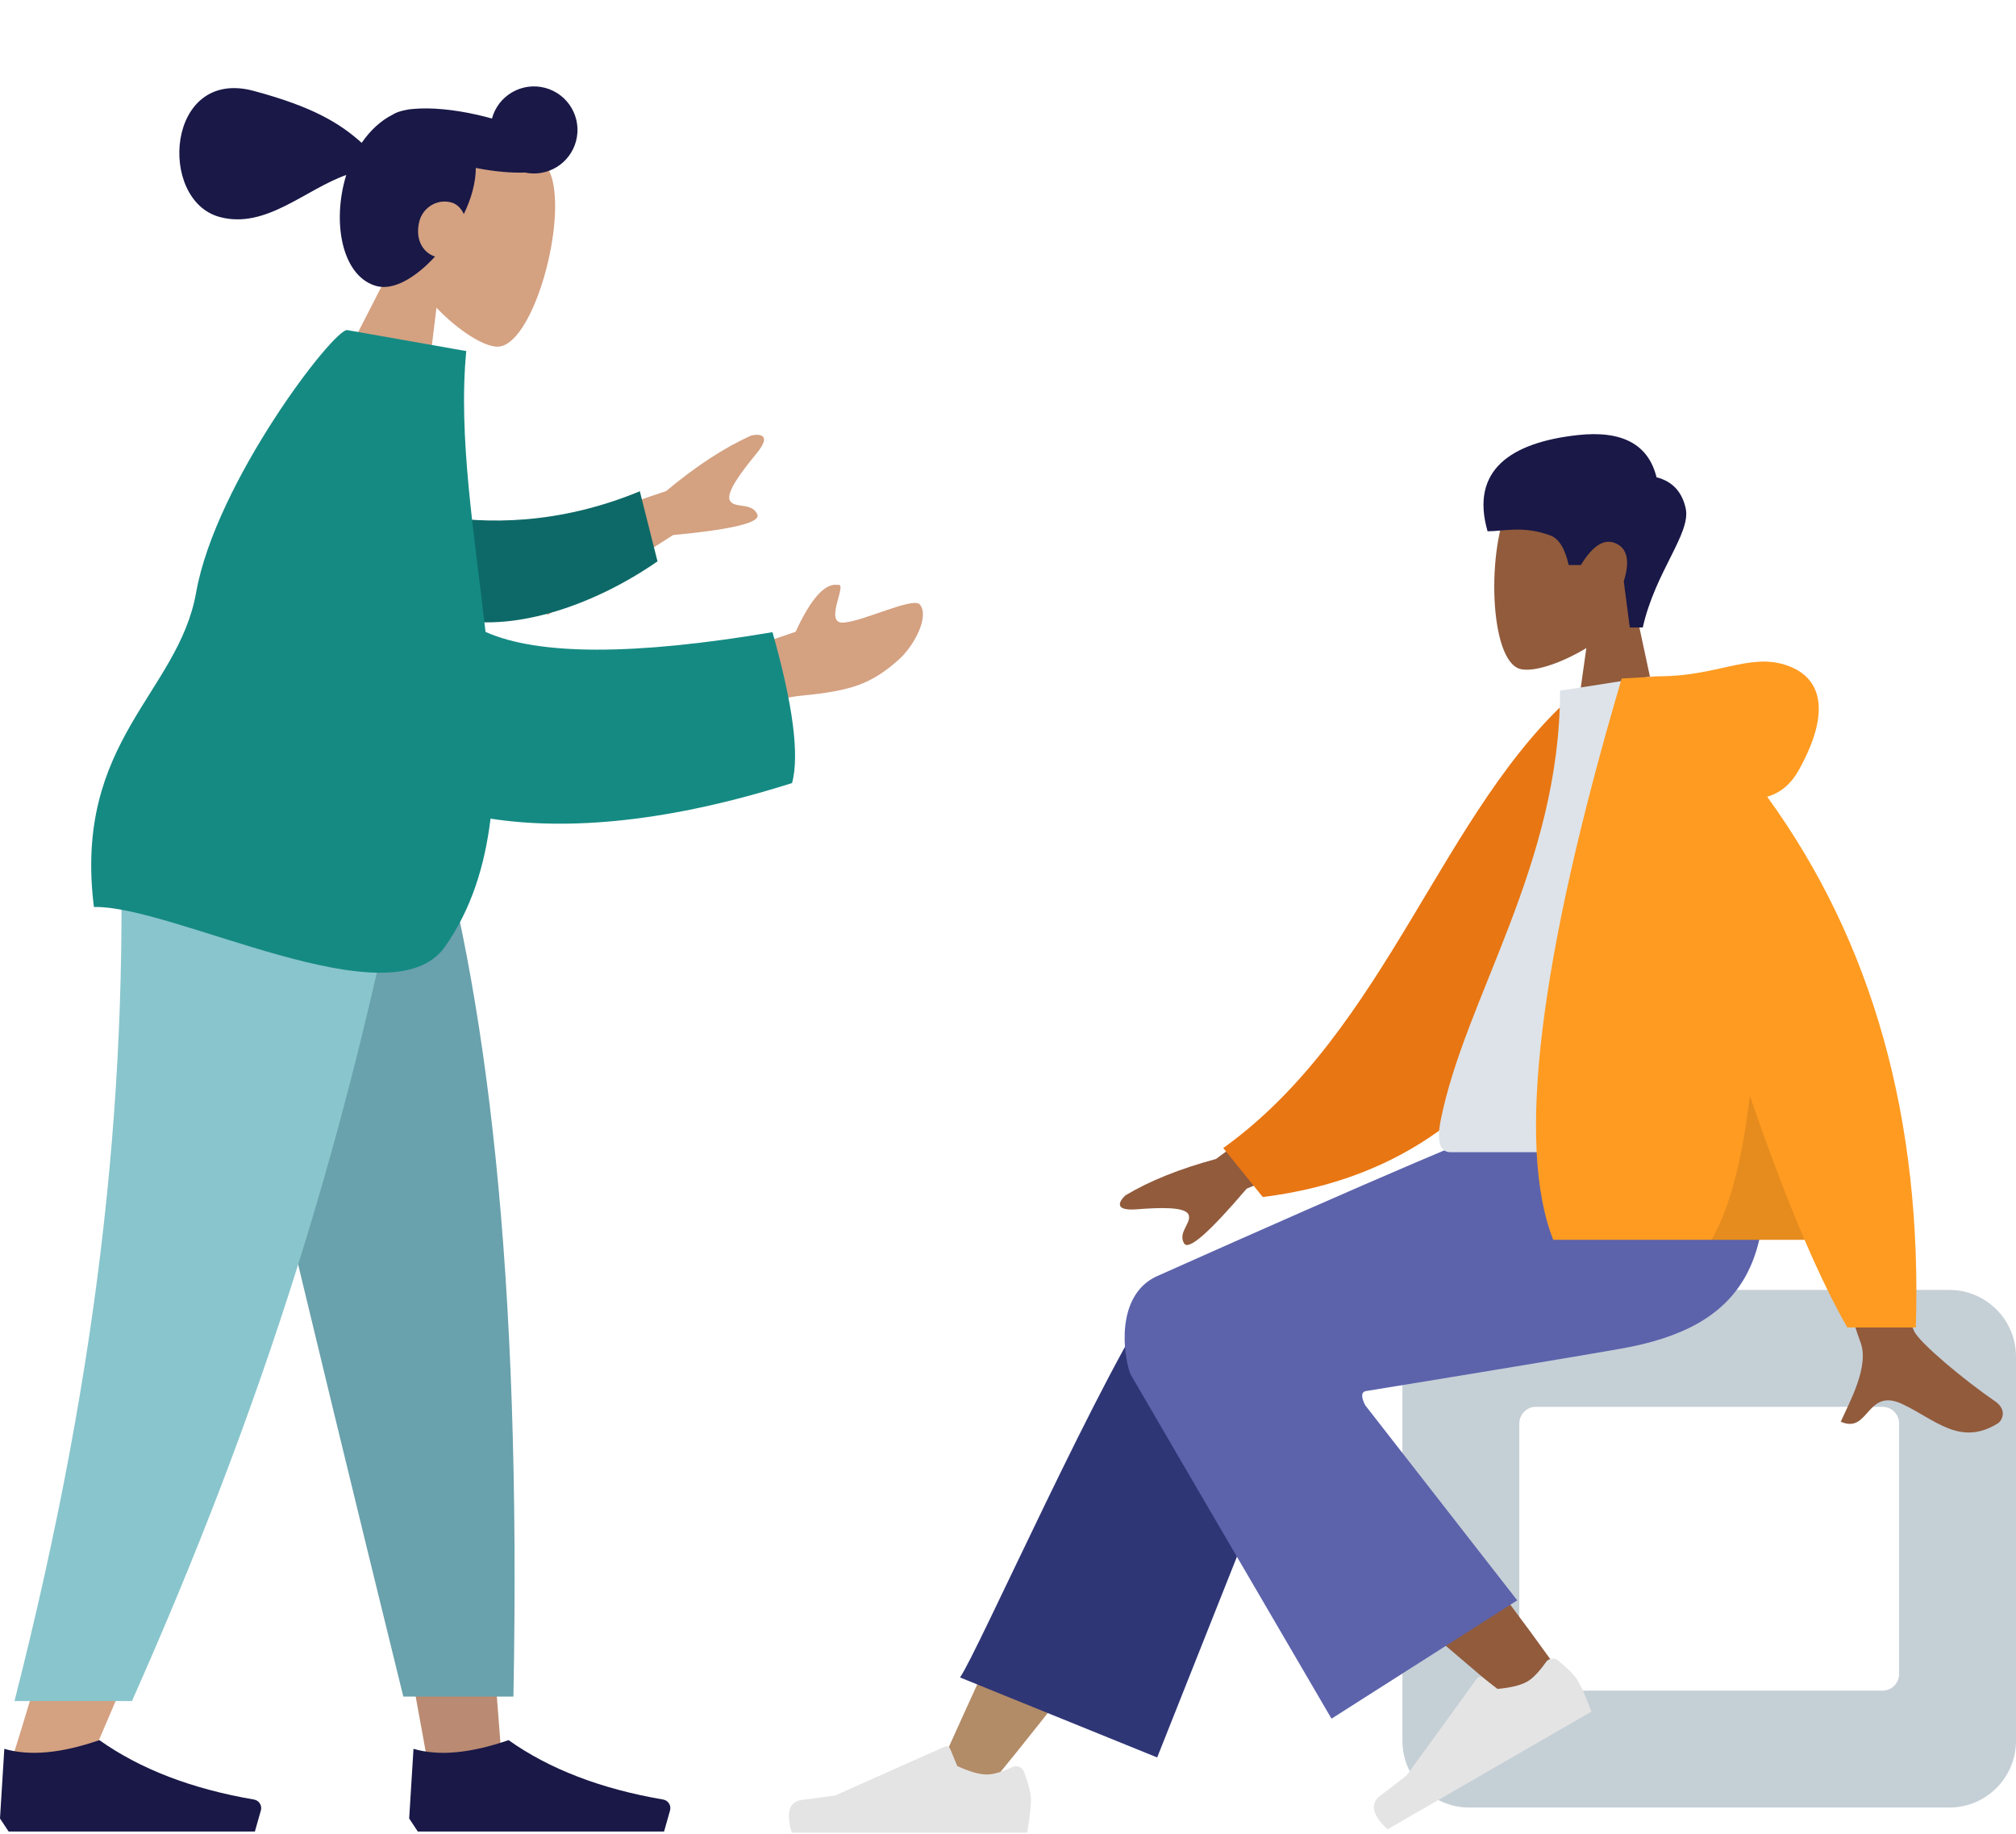 <svg width="563" height="512" viewBox="0 0 563 512" fill="none" xmlns="http://www.w3.org/2000/svg">
<path fill-rule="evenodd" clip-rule="evenodd" d="M111.252 70.802C107.543 63.001 105.966 54.237 108.915 45.679C117.411 21.023 150.91 35.924 154.316 50.43C157.722 64.936 148.293 96.89 138.892 96.801C135.143 96.765 128.265 92.549 121.889 85.928L117.615 120.972L89.434 113.421L111.252 70.802Z" fill="#D4A181"/>
<path fill-rule="evenodd" clip-rule="evenodd" d="M121.479 71.649C116.187 77.42 110 81.177 105.172 79.883C96 77.425 92.765 63.416 96.297 50.232C96.421 49.769 96.554 49.311 96.694 48.859C85.209 52.917 74.215 64.037 61.378 60.597C43.914 55.918 46.417 18.833 70.817 25.371C87.412 29.817 94.926 34.424 101.002 39.887C103.437 36.347 106.434 33.625 109.636 32.022C110.446 31.488 111.58 31.073 112.978 30.782C113.841 30.572 114.709 30.445 115.577 30.407C120.237 29.985 126.677 30.532 133.605 32.131C134.899 32.43 136.161 32.754 137.385 33.1C139.138 26.637 145.791 22.807 152.263 24.541C158.748 26.279 162.597 32.944 160.859 39.429C159.179 45.701 152.889 49.507 146.611 48.179C142.778 48.322 138.014 47.906 132.879 46.892C132.875 48.865 132.581 51.029 131.947 53.394C131.388 55.482 130.564 57.634 129.537 59.769C128.791 58.175 127.556 56.935 126.071 56.537C121.917 55.424 118.11 58.066 117.138 61.694C115.904 66.299 117.67 70.342 121.479 71.649Z" fill="#191847"/>
<path fill-rule="evenodd" clip-rule="evenodd" d="M53.488 220.885L98.017 374.33L118.962 489.539H139.984L118.999 220.885H53.488Z" fill="#BA8B72"/>
<path fill-rule="evenodd" clip-rule="evenodd" d="M33.475 220.885C36.583 300.599 35.357 344.077 34.662 351.32C33.966 358.562 30.018 407.066 3.116 491.971H24.981C60.608 410.52 73.046 362.015 77.132 351.32C81.218 340.624 93.287 297.146 110.906 220.885H33.475Z" fill="#D4A181"/>
<path fill-rule="evenodd" clip-rule="evenodd" d="M52.532 220.885C64.115 273.686 84.148 357.97 112.632 473.736H143.379C145.65 354.913 135.989 276.707 119.259 220.885H52.532Z" fill="#69A1AC"/>
<path fill-rule="evenodd" clip-rule="evenodd" d="M33.32 220.885C36.363 300.599 28.477 379.132 4.048 474.977H36.854C72.547 394.742 98.129 316.596 115.613 220.885H33.32Z" fill="#89C5CC"/>
<path fill-rule="evenodd" clip-rule="evenodd" d="M-0 507.774L1.206 488.324C8.27 490.39 17.117 489.579 27.748 485.893C39.178 493.989 53.568 499.518 70.916 502.479C72.24 502.705 73.13 503.961 72.904 505.284C72.889 505.37 72.87 505.455 72.847 505.539L71.179 511.421H27.748H2.413L-0 507.774Z" fill="#191847"/>
<path fill-rule="evenodd" clip-rule="evenodd" d="M114.269 507.774L115.476 488.324C122.539 490.39 131.386 489.579 142.017 485.893C153.447 493.989 167.837 499.518 185.186 502.479C186.509 502.705 187.399 503.961 187.173 505.284C187.159 505.37 187.14 505.455 187.116 505.539L185.448 511.421H142.017H116.682L114.269 507.774Z" fill="#191847"/>
<path fill-rule="evenodd" clip-rule="evenodd" d="M140.468 152.546L186.034 137.115C194.391 130.128 202.323 124.955 209.83 121.598C212.03 121.103 215.705 121.217 211.305 126.575C206.905 131.933 202.517 137.766 203.901 139.9C205.286 142.033 209.995 140.224 211.495 143.628C212.495 145.897 204.655 147.822 187.977 149.401L152.909 171.722L140.468 152.546ZM202.162 183.224L222.183 176.415C226.462 167.122 230.388 162.758 233.961 163.325C236.921 162.535 229.985 174.008 235.36 173.855C240.736 173.702 255.056 166.518 256.9 168.815C259.629 172.212 255.22 180.389 251.068 184.112C243.307 191.069 237.574 192.905 223.968 194.234C216.855 194.929 208.856 197.426 199.972 201.724L202.162 183.224Z" fill="#D4A181"/>
<path fill-rule="evenodd" clip-rule="evenodd" d="M121.125 143.908C135.707 146.321 155.657 146.669 178.684 137.175L183.619 156.746C166.835 168.404 144.696 176.51 127.22 172.92C113.448 170.091 109.327 152.103 121.125 143.908Z" fill="#0D6967"/>
<path fill-rule="evenodd" clip-rule="evenodd" d="M135.594 176.45C150.366 183.028 177.079 183.052 215.732 176.523C221.462 196.778 223.287 210.819 221.204 218.647C187.13 229.444 159.106 231.995 136.99 228.59C135.385 241.786 131.601 253.945 124.251 264.368C109.142 285.797 48.611 252.811 26.224 253.255C20.434 206.865 49.784 193.602 54.769 165.451C60.229 134.623 93.354 91.53 96.997 92.173L130.214 98.03C127.895 121.9 132.544 149.477 135.594 176.45Z" fill="#158A83"/>
<path fill-rule="evenodd" clip-rule="evenodd" d="M456.622 169.588C461.993 163.283 465.628 155.557 465.021 146.899C463.27 121.954 428.546 127.442 421.791 140.032C415.037 152.622 415.839 184.558 424.569 186.808C428.051 187.705 435.467 185.507 443.015 180.958L438.277 214.476H466.252L456.622 169.588Z" fill="#915B3C"/>
<path fill-rule="evenodd" clip-rule="evenodd" d="M458.771 175.203C462.282 159.582 472.285 148.934 470.758 141.953C469.739 137.298 467.025 134.403 462.614 133.269C460.333 124.041 452.976 120.116 440.544 121.494C421.895 123.561 410.513 131.306 415.428 148.347C419.947 148.347 425.401 146.713 432.944 149.513C435.337 150.401 437.049 153.156 438.079 157.777H441.488C444.796 152.293 448.058 150.278 451.273 151.732C454.489 153.185 455.22 156.716 453.466 162.324L455.145 175.203H458.771Z" fill="#191847"/>
<path fill-rule="evenodd" clip-rule="evenodd" d="M544.35 360.18H410.302C400.002 360.18 391.652 368.53 391.652 378.83V486.068C391.652 496.369 400.002 504.718 410.302 504.718H544.35C554.65 504.718 563 496.369 563 486.068V378.83C563 368.53 554.65 360.18 544.35 360.18ZM525.7 392.818C528.275 392.818 530.362 394.905 530.362 397.48V467.418C530.362 469.993 528.275 472.081 525.7 472.081H428.952C426.377 472.081 424.29 469.993 424.29 467.418V397.48C424.29 394.905 426.377 392.818 428.952 392.818H525.7Z" fill="#C5CFD6"/>
<path fill-rule="evenodd" clip-rule="evenodd" d="M276.069 498.89C299.051 470.827 314.6 450.022 322.719 436.475C336.619 413.28 347.995 392.641 351.586 384.757C360.147 365.956 331.876 357.153 325.478 365.922C315.794 379.194 295.112 420.96 263.433 491.217L276.069 498.89Z" fill="#B28B67"/>
<path fill-rule="evenodd" clip-rule="evenodd" d="M323.162 490.731L365.932 383.069C375.08 363.443 330.904 350.543 324.181 359.676C308.919 380.412 272.642 462.212 268.095 468.39L323.162 490.731Z" fill="#2F3676"/>
<path fill-rule="evenodd" clip-rule="evenodd" d="M437.073 469.14C428.742 456.987 398.438 416.1 381.932 399.183C377.189 394.322 372.561 389.656 368.183 385.308C355.172 372.384 329.263 394.106 342.25 405.878C374.592 435.194 421.782 474.77 425.725 478.298C431.251 483.244 442.309 476.777 437.073 469.14Z" fill="#915B3C"/>
<path fill-rule="evenodd" clip-rule="evenodd" d="M435.125 463.65C437.995 466.013 439.862 467.942 440.726 469.439C441.777 471.259 443.007 474.091 444.417 477.933C442.305 479.153 423.327 490.11 387.481 510.805C383.178 506.768 382.507 503.634 385.47 501.404C388.432 499.173 390.877 497.292 392.804 495.761L412.456 468.685C412.834 468.164 413.563 468.048 414.084 468.426C414.093 468.433 414.102 468.439 414.111 468.446L418.194 471.59C421.94 471.263 424.735 470.567 426.58 469.502C428.079 468.636 429.8 466.836 431.742 464.1C432.487 463.05 433.943 462.803 434.993 463.549C435.038 463.581 435.082 463.615 435.125 463.65Z" fill="#E4E4E4"/>
<path fill-rule="evenodd" clip-rule="evenodd" d="M285.955 494.696C287.259 498.177 287.911 500.782 287.911 502.51C287.911 504.612 287.561 507.68 286.86 511.712C284.422 511.712 262.507 511.712 221.117 511.712C219.408 506.064 220.394 503.015 224.075 502.565C227.756 502.114 230.814 501.708 233.248 501.345L263.806 487.722C264.393 487.46 265.083 487.724 265.345 488.312C265.349 488.322 265.354 488.332 265.358 488.343L267.322 493.107C270.729 494.697 273.498 495.492 275.629 495.492C277.36 495.492 279.75 494.793 282.8 493.395C283.97 492.858 285.354 493.372 285.891 494.542C285.914 494.593 285.935 494.644 285.955 494.696Z" fill="#E4E4E4"/>
<path fill-rule="evenodd" clip-rule="evenodd" d="M381.322 388.447C416.87 382.656 440.681 378.696 452.754 376.567C487.167 370.499 497.202 351.98 491.269 311.576H427.863C419.473 313.999 384.413 328.985 322.685 356.534C311.578 362.047 313.647 378.303 315.677 383.658C315.76 383.877 334.482 415.959 371.845 479.905L423.714 446.863L381.225 392.34C380.103 390.08 380.135 388.782 381.322 388.447Z" fill="#5C63AB"/>
<path fill-rule="evenodd" clip-rule="evenodd" d="M376.754 296.317L339.572 323.62C329.488 326.342 321.063 329.727 314.297 333.777C312.698 335.233 310.767 338.183 317.395 337.673C324.023 337.163 331.018 336.925 331.933 339.186C332.847 341.447 328.836 344.151 330.685 347.201C331.918 349.235 337.74 344.135 348.154 331.903L384.973 316.635L376.754 296.317ZM519.513 297.259L495.154 297.355C510.194 345.908 518.314 371.67 519.513 374.641C522.21 381.325 516.502 391.505 514.061 396.976C522.011 400.533 521.164 387.359 531.192 392.025C540.346 396.283 547.308 403.999 557.884 397.474C559.184 396.672 560.609 393.651 557.166 391.291C548.59 385.41 536.231 375.118 534.561 371.73C532.284 367.11 527.268 342.286 519.513 297.259Z" fill="#915B3C"/>
<path fill-rule="evenodd" clip-rule="evenodd" d="M450.289 195.047L440.21 193.319C402.812 225.624 387.452 287.688 341.612 320.566L352.645 334.242C432.169 324.396 451.88 248.693 450.289 195.047Z" fill="#E87613"/>
<path fill-rule="evenodd" clip-rule="evenodd" d="M494.228 321.714C453.813 321.714 424.085 321.714 405.044 321.714C400.968 321.714 401.736 315.83 402.325 312.86C409.124 278.59 435.665 241.649 435.665 192.866L461.39 188.832C482.668 223.053 490.026 265.186 494.228 321.714Z" fill="#DDE3E9"/>
<path fill-rule="evenodd" clip-rule="evenodd" d="M493.511 222.47C497.247 221.396 500.206 218.891 502.387 214.956C511.79 197.99 508.394 188.649 498.346 185.578C488.297 182.508 479.336 188.832 463.327 188.832C462.456 188.832 461.658 188.887 460.934 188.996L452.881 189.456C429.775 267.763 423.403 320.009 433.764 346.193H503.959C508.118 355.891 512.097 364.05 515.898 370.671H535.025C536.825 312.468 522.987 263.067 493.511 222.47Z" fill="#FF9B21"/>
<path fill-rule="evenodd" clip-rule="evenodd" d="M488.673 305.976C486.465 324.447 482.877 337.852 477.909 346.193H503.958C499.107 334.88 494.012 321.475 488.673 305.976Z" fill="black" fill-opacity="0.1"/>
</svg>
